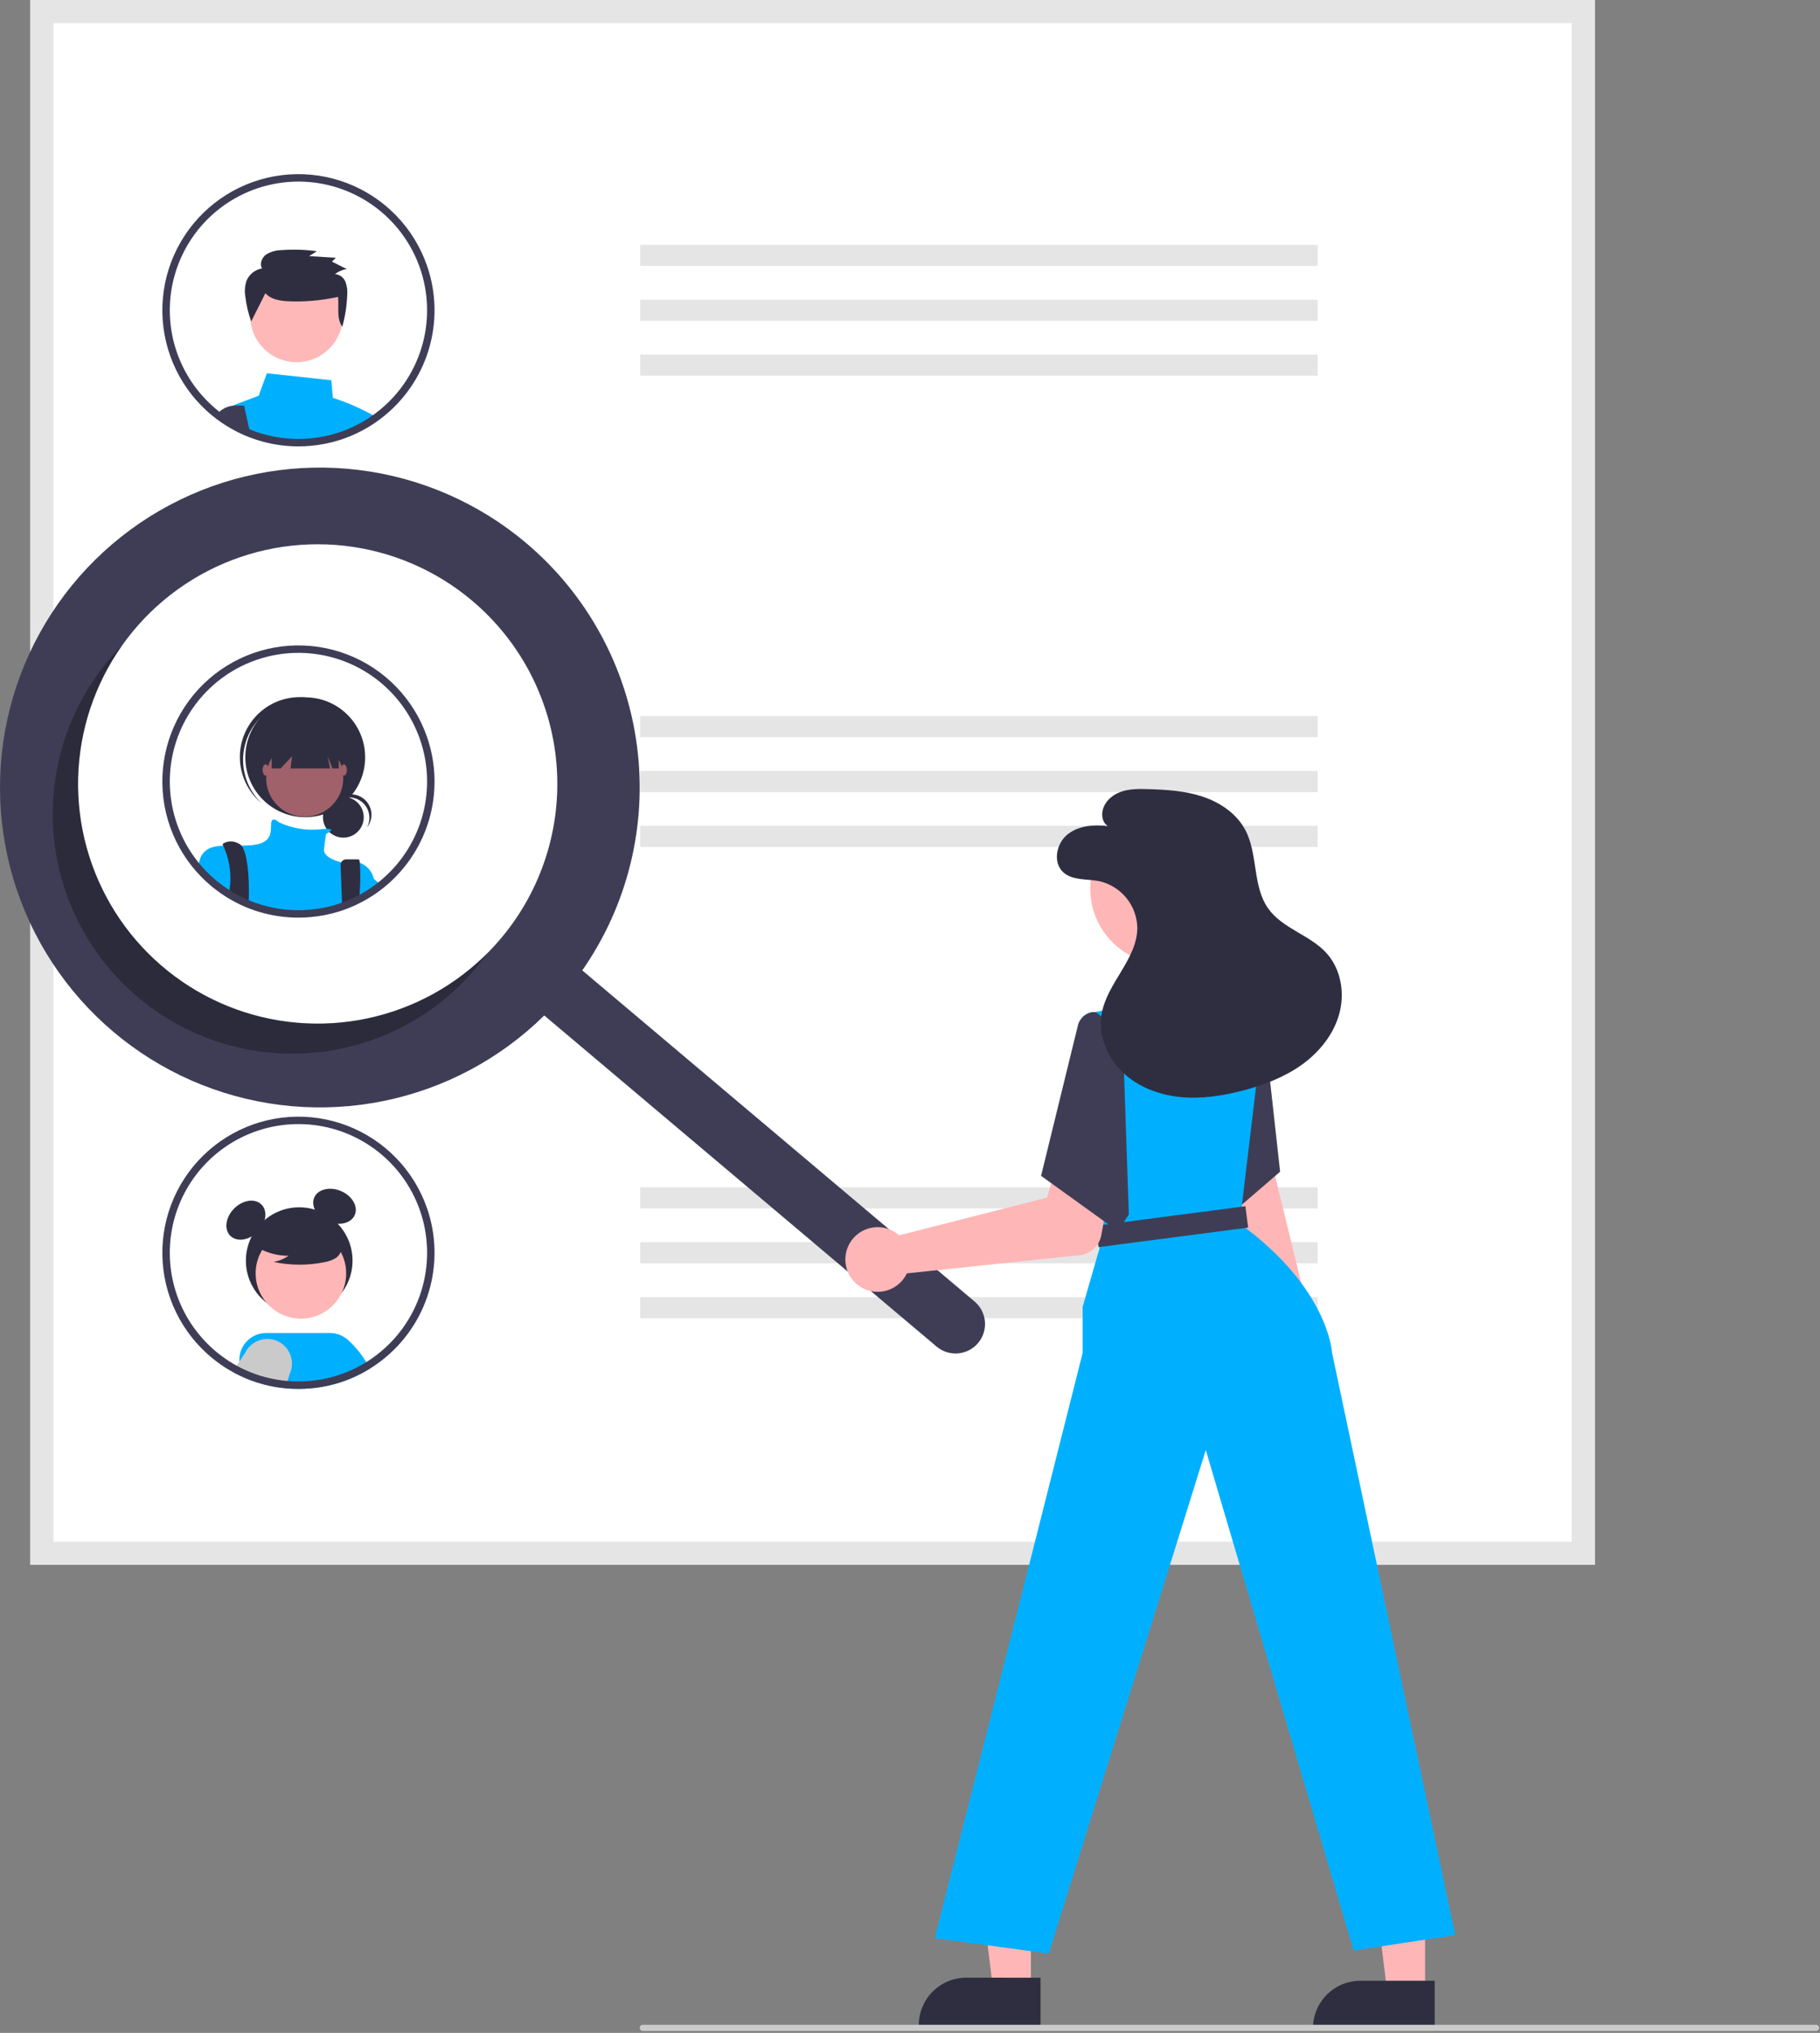 <svg width="591" height="660" viewBox="0 0 591 660" fill="none" xmlns="http://www.w3.org/2000/svg">
<rect x="0" y="0" width="591" height="660" fill="#808080" stroke="none"/>
<g id="search 1" clip-path="url(#clip0)">
<g id="other">
<path id="Vector" d="M517.885 508.034H9.851V0H517.885V508.034Z" fill="white"/>
<path id="Vector_2" d="M517.885 508.034H9.851V0H517.885V508.034ZM17.357 500.528H510.379V7.506H17.357V500.528Z" fill="#E5E5E5"/>
<g id="TextLines">
<path id="Vector_3" d="M427.885 79.482H207.885V86.335H427.885V79.482Z" fill="#E5E5E5"/>
<path id="Vector_4" d="M427.885 97.3H207.885V104.153H427.885V97.3Z" fill="#E5E5E5"/>
<path id="Vector_5" d="M427.885 115.118H207.885V121.972H427.885V115.118Z" fill="#E5E5E5"/>
<path id="Vector_6" d="M427.885 232.483H207.885V239.336H427.885V232.483Z" fill="#E5E5E5"/>
<path id="Vector_7" d="M427.885 250.301H207.885V257.154H427.885V250.301Z" fill="#E5E5E5"/>
<path id="Vector_8" d="M427.885 268.119H207.885V274.972H427.885V268.119Z" fill="#E5E5E5"/>
<path id="Vector_9" d="M427.885 385.483H207.885V392.336H427.885V385.483Z" fill="#E5E5E5"/>
<path id="Vector_10" d="M427.885 403.301H207.885V410.154H427.885V403.301Z" fill="#E5E5E5"/>
<path id="Vector_11" d="M427.885 421.119H207.885V427.972H427.885V421.119Z" fill="#E5E5E5"/>
</g>
<path id="Vector_12" d="M119.814 134.084C116.056 132.104 112.133 130.453 108.089 129.15L107.574 123.446L86.663 121.193L84.005 128.484L76.501 131.3C76.232 131.402 75.977 131.535 75.739 131.696H75.731C75.312 131.979 74.956 132.345 74.683 132.77C74.41 133.196 74.227 133.673 74.144 134.171C74.064 134.667 74.083 135.174 74.2 135.663L74.597 137.289C75.168 137.63 75.755 137.955 76.342 138.265L76.715 138.455C77.572 138.899 78.444 139.32 79.341 139.708C79.523 139.788 79.722 139.867 79.904 139.946C79.92 139.954 79.928 139.954 79.944 139.962C80.364 140.137 80.784 140.303 81.213 140.462C82.62 141 84.055 141.46 85.512 141.842C89.231 142.834 93.063 143.335 96.912 143.334C98.316 143.334 99.704 143.27 101.077 143.135C104.212 142.846 107.308 142.221 110.31 141.271C110.318 141.271 110.326 141.263 110.334 141.263C112.231 140.659 114.084 139.925 115.879 139.066C115.887 139.058 115.903 139.058 115.911 139.05C116.315 138.86 116.704 138.653 117.101 138.455L117.291 138.36C117.608 138.193 117.926 138.027 118.243 137.852C119.037 137.416 119.814 136.956 120.583 136.464C120.797 136.337 121.004 136.202 121.218 136.059C121.519 135.861 121.821 135.655 122.114 135.441C121.377 134.965 120.607 134.512 119.814 134.084Z" fill="#00B0FF"/>
<path id="Vector_13" d="M80.57 137.598L79.261 131.688H75.842C75.808 131.689 75.773 131.692 75.739 131.696H75.731C74.502 131.8 73.319 132.209 72.288 132.886C71.589 133.333 70.968 133.89 70.448 134.536C71.463 135.306 72.519 136.02 73.605 136.702L73.653 136.726C73.962 136.916 74.28 137.106 74.597 137.289C75.168 137.63 75.755 137.955 76.342 138.265L76.715 138.455C77.572 138.899 78.445 139.32 79.341 139.708C79.523 139.788 79.722 139.867 79.904 139.946C79.92 139.954 79.928 139.954 79.944 139.962C80.364 140.137 80.784 140.303 81.213 140.462L80.57 137.598Z" fill="#3F3D56"/>
<path id="Vector_14" d="M96.297 117.587C104.615 117.587 111.358 110.845 111.358 102.527C111.358 94.21 104.615 87.467 96.297 87.467C87.98 87.467 81.237 94.21 81.237 102.527C81.237 110.845 87.98 117.587 96.297 117.587Z" fill="#FFB8B8"/>
<path id="Vector_15" d="M86.186 95.192C87.745 97.037 90.384 97.557 92.817 97.771C98.507 98.085 104.214 97.619 109.778 96.386C110.122 99.727 109.182 103.33 111.15 106.079C112.073 102.751 112.61 99.328 112.749 95.878C112.896 94.398 112.703 92.903 112.184 91.509C111.907 90.81 111.439 90.203 110.834 89.757C110.229 89.311 109.511 89.044 108.761 88.985C109.883 88.134 111.197 87.572 112.588 87.349L107.806 84.946L109.034 83.686L100.377 83.156L102.884 81.563C99.11 81.044 95.292 80.924 91.493 81.203C89.718 81.204 87.976 81.688 86.455 82.604C85.025 83.626 84.199 85.657 85.087 87.158C83.976 87.341 82.93 87.804 82.048 88.503C81.166 89.203 80.477 90.117 80.047 91.157C79.503 92.811 79.372 94.572 79.665 96.288C79.991 99.042 80.63 101.749 81.572 104.357L86.186 95.192Z" fill="#2F2E41"/>
<path id="Vector_16" d="M138.646 86.202C136.533 80.131 133.121 74.595 128.649 69.979C124.176 65.362 118.751 61.777 112.75 59.474C106.75 57.169 100.319 56.202 93.906 56.639C87.494 57.076 81.254 58.906 75.621 62.002C69.988 65.099 65.099 69.386 61.294 74.567C57.488 79.747 54.859 85.694 53.588 91.995C52.318 98.296 52.437 104.798 53.938 111.048C55.438 117.298 58.284 123.145 62.277 128.182C62.674 128.682 63.086 129.182 63.507 129.666C63.539 129.697 63.562 129.729 63.594 129.761C64.628 130.952 65.727 132.086 66.886 133.156C67.188 133.434 67.505 133.719 67.822 133.989C68.425 134.528 69.044 135.044 69.687 135.536C69.94 135.734 70.186 135.932 70.448 136.123C71.463 136.892 72.518 137.606 73.605 138.289L73.653 138.312C73.962 138.503 74.28 138.693 74.597 138.876C75.168 139.217 75.755 139.542 76.342 139.851L76.715 140.042C77.572 140.486 78.445 140.906 79.341 141.295C79.523 141.374 79.722 141.454 79.904 141.533C79.92 141.541 79.928 141.541 79.944 141.549C80.364 141.723 80.784 141.89 81.213 142.049C82.62 142.586 84.055 143.047 85.512 143.429C89.231 144.42 93.063 144.922 96.912 144.92C98.316 144.92 99.704 144.857 101.077 144.722C104.212 144.433 107.308 143.808 110.31 142.858C110.318 142.858 110.326 142.85 110.334 142.85C112.231 142.246 114.084 141.511 115.879 140.653C115.887 140.645 115.903 140.645 115.911 140.637C116.315 140.446 116.704 140.24 117.101 140.042L117.291 139.946C117.608 139.78 117.926 139.613 118.243 139.439C119.037 139.002 119.814 138.542 120.583 138.051C120.797 137.924 121.004 137.789 121.218 137.646C121.519 137.448 121.821 137.241 122.114 137.027C122.503 136.757 122.892 136.48 123.273 136.194C123.391 136.107 123.519 136.02 123.637 135.925C131.069 130.283 136.525 122.434 139.221 113.502C141.917 104.569 141.716 95.013 138.646 86.202V86.202ZM122.178 133.997C121.916 134.203 121.647 134.401 121.377 134.584C121.115 134.782 120.853 134.973 120.583 135.147C120.353 135.314 120.123 135.472 119.885 135.623L119.814 135.671C119.639 135.79 119.465 135.901 119.29 136.012C118.632 136.424 117.965 136.821 117.291 137.202L117.077 137.321C116.776 137.487 116.474 137.646 116.173 137.805C116.133 137.828 116.085 137.844 116.046 137.868L115.998 137.892C115.618 138.09 115.229 138.281 114.84 138.463C113.34 139.185 111.795 139.811 110.215 140.335C110.009 140.407 109.803 140.478 109.597 140.541C106.755 141.445 103.824 142.041 100.855 142.318C99.554 142.437 98.237 142.501 96.912 142.501C93.272 142.508 89.647 142.034 86.131 141.089C84.327 140.618 82.559 140.019 80.84 139.296C80.753 139.256 80.657 139.225 80.57 139.185C80.475 139.145 80.388 139.114 80.301 139.074C80.205 139.034 80.118 138.995 80.023 138.947C79.277 138.622 78.539 138.265 77.818 137.892L77.469 137.709C76.588 137.249 75.723 136.758 74.882 136.234C74.636 136.083 74.383 135.925 74.144 135.758C74.081 135.718 74.026 135.679 73.962 135.639C73.399 135.266 72.836 134.877 72.288 134.473C71.916 134.195 71.543 133.918 71.178 133.632C70.567 133.172 69.98 132.68 69.409 132.172C69.108 131.918 68.814 131.641 68.528 131.379C67.404 130.34 66.339 129.239 65.339 128.079C65.006 127.698 64.681 127.317 64.371 126.921C64.301 126.842 64.235 126.76 64.173 126.675C59.019 120.171 55.919 112.279 55.268 104.006C54.617 95.733 56.445 87.454 60.519 80.224C64.593 72.994 70.728 67.141 78.141 63.412C85.555 59.683 93.911 58.246 102.144 59.285C110.378 60.325 118.115 63.793 124.369 69.247C130.623 74.702 135.111 81.895 137.261 89.911C139.41 97.926 139.123 106.4 136.437 114.252C133.751 122.104 128.787 128.978 122.178 133.997L122.178 133.997Z" fill="#3F3D56"/>
<path id="Vector_17" d="M138.647 239.202C136.534 233.132 133.122 227.595 128.649 222.979C124.177 218.363 118.751 214.778 112.751 212.474C106.75 210.17 100.319 209.203 93.907 209.639C87.494 210.076 81.254 211.907 75.621 215.003C69.989 218.099 65.099 222.387 61.294 227.567C57.489 232.747 54.859 238.695 53.589 244.995C52.318 251.296 52.438 257.798 53.938 264.048C55.439 270.298 58.285 276.145 62.277 281.182C62.674 281.682 63.087 282.182 63.507 282.666C63.539 282.698 63.562 282.729 63.594 282.761C64.628 283.952 65.727 285.086 66.886 286.156C67.188 286.434 67.505 286.72 67.822 286.989C68.425 287.529 69.044 288.044 69.686 288.536C70.941 289.525 72.249 290.444 73.605 291.289L73.653 291.313C74.533 291.86 75.43 292.368 76.342 292.852L76.715 293.042C77.572 293.486 78.444 293.907 79.341 294.295C79.523 294.375 79.722 294.454 79.904 294.533C79.92 294.541 79.928 294.541 79.944 294.549C81.755 295.302 83.616 295.931 85.513 296.429C89.231 297.42 93.063 297.922 96.912 297.921C98.316 297.921 99.704 297.857 101.077 297.722C104.212 297.433 107.308 296.808 110.31 295.858C110.319 295.858 110.326 295.85 110.334 295.85C112.231 295.246 114.084 294.512 115.879 293.653C115.887 293.645 115.903 293.645 115.911 293.637C116.315 293.447 116.704 293.24 117.101 293.042L117.292 292.947C117.609 292.78 117.926 292.614 118.243 292.439C119.037 292.003 119.814 291.543 120.584 291.051C120.798 290.924 121.004 290.789 121.218 290.646C121.916 290.186 122.606 289.694 123.273 289.195C123.392 289.107 123.519 289.02 123.638 288.925C131.07 283.284 136.524 275.434 139.221 266.502C141.917 257.57 141.716 248.013 138.647 239.202V239.202Z" fill="white"/>
<path id="Ellipse 188" d="M111.495 271.944C115.153 271.944 118.119 268.979 118.119 265.321C118.119 261.663 115.153 258.698 111.495 258.698C107.838 258.698 104.872 261.663 104.872 265.321C104.872 268.979 107.838 271.944 111.495 271.944Z" fill="#2F2E41"/>
<path id="Path 969" d="M113.341 258.88C114.487 258.881 115.614 259.178 116.611 259.744C117.607 260.31 118.44 261.125 119.028 262.109C119.616 263.093 119.938 264.213 119.963 265.359C119.988 266.505 119.715 267.638 119.171 268.647C119.745 267.929 120.163 267.099 120.399 266.21C120.634 265.321 120.682 264.393 120.539 263.484C120.396 262.576 120.065 261.707 119.568 260.934C119.071 260.16 118.418 259.499 117.651 258.991C116.884 258.484 116.02 258.142 115.113 257.987C114.207 257.832 113.278 257.868 112.386 258.092C111.494 258.316 110.658 258.723 109.933 259.288C109.207 259.852 108.607 260.562 108.17 261.371C108.789 260.594 109.576 259.966 110.471 259.535C111.366 259.104 112.348 258.88 113.341 258.88L113.341 258.88Z" fill="#2F2E41"/>
<path id="Ellipse 189" d="M99.119 265.307C109.864 265.307 118.575 256.596 118.575 245.851C118.575 235.106 109.864 226.395 99.119 226.395C88.373 226.395 79.663 235.106 79.663 245.851C79.663 256.596 88.373 265.307 99.119 265.307Z" fill="#2F2E41"/>
<path id="Path 970" d="M83.849 233.779C87.201 230.009 91.887 227.689 96.918 227.308C101.949 226.928 106.931 228.516 110.812 231.739C110.654 231.588 110.495 231.435 110.331 231.289C106.488 227.846 101.434 226.07 96.281 226.353C91.129 226.636 86.3 228.955 82.857 232.798C79.414 236.641 77.639 241.695 77.922 246.847C78.205 252 80.523 256.828 84.367 260.271C84.404 260.304 84.441 260.337 84.478 260.37C84.643 260.517 84.813 260.656 84.982 260.796C81.326 257.319 79.165 252.557 78.954 247.517C78.743 242.476 80.498 237.55 83.85 233.779L83.849 233.779Z" fill="#2F2E41"/>
<path id="Ellipse 190" d="M98.954 265.142C105.874 265.142 111.484 259.532 111.484 252.611C111.484 245.691 105.874 240.081 98.954 240.081C92.033 240.081 86.423 245.691 86.423 252.611C86.423 259.532 92.033 265.142 98.954 265.142Z" fill="#A0616A"/>
<path id="Vector_18" d="M121.377 285.26V289.464C120.607 289.956 119.83 290.416 119.037 290.853C118.719 291.027 118.402 291.194 118.085 291.36L117.894 291.455C117.498 291.654 117.109 291.86 116.704 292.05C116.697 292.058 116.68 292.058 116.673 292.066C114.877 292.925 113.024 293.66 111.127 294.264C111.12 294.264 111.112 294.272 111.104 294.272C108.101 295.221 105.006 295.846 101.87 296.136C100.497 296.271 99.109 296.334 97.705 296.334C93.857 296.335 90.025 295.834 86.306 294.843C84.409 294.344 82.548 293.716 80.737 292.963C80.721 292.955 80.713 292.955 80.697 292.947C80.515 292.867 80.316 292.788 80.134 292.709C79.238 292.32 78.365 291.9 77.508 291.455L77.136 291.265C76.223 290.781 75.327 290.274 74.446 289.726L74.399 289.702C73.043 288.858 71.734 287.939 70.48 286.95C69.837 286.458 69.219 285.942 68.616 285.403C68.298 285.133 67.981 284.847 67.68 284.57C66.521 283.499 65.422 282.366 64.387 281.175C64.525 280.348 64.726 279.534 64.99 278.739L64.998 278.731C65.046 278.596 65.101 278.463 65.165 278.335C65.209 278.221 65.259 278.109 65.315 278.001C66.735 275.344 69.306 274.685 72.495 274.543C74.296 274.463 76.287 274.551 78.389 274.527C79.499 274.519 80.65 274.479 81.8 274.376C89.058 273.718 87.742 269.434 88.067 267.126C88.392 264.889 90.407 266.824 90.542 266.951L90.55 266.959C94.657 268.881 99.202 269.678 103.718 269.267C104.496 269.172 105.273 269.117 106.05 269.093C108.097 269.069 107.653 269.656 106.947 270.14C106.605 270.366 106.247 270.567 105.876 270.743C105.876 270.743 105.551 272.726 105.218 275.693C104.9 278.533 110.342 279.866 110.794 279.969C110.804 279.975 110.815 279.978 110.826 279.977C112.813 279.461 114.906 279.516 116.863 280.135H116.871C117.989 280.547 118.987 281.231 119.774 282.126C120.561 283.021 121.112 284.098 121.377 285.26V285.26Z" fill="#00B0FF"/>
<path id="Vector_19" d="M80.816 290.361C80.816 290.948 80.801 291.511 80.777 292.042C80.769 292.36 80.753 292.669 80.737 292.963C80.721 292.955 80.713 292.955 80.697 292.947C80.515 292.867 80.316 292.788 80.134 292.709C79.238 292.32 78.365 291.9 77.508 291.455L77.136 291.265C76.223 290.781 75.327 290.273 74.446 289.726C74.47 289.448 74.51 289.171 74.549 288.893C74.636 288.282 74.708 287.664 74.756 287.053C75.068 282.761 74.29 278.461 72.495 274.551V274.543C72.336 274.225 72.241 274.051 72.241 274.051C72.241 274.051 74.549 272.068 77.841 274.051C78.052 274.174 78.237 274.336 78.389 274.527C80.372 276.867 80.911 284.736 80.816 290.361Z" fill="#2F2E41"/>
<path id="Vector_20" d="M116.839 289.282C116.807 290.17 116.76 291.098 116.704 292.042V292.05C116.697 292.058 116.68 292.058 116.673 292.066C114.877 292.925 113.024 293.659 111.127 294.264C111.12 294.264 111.112 294.272 111.104 294.272L111.017 292.042L111.008 291.749L110.588 280.897C110.577 280.651 110.616 280.406 110.702 280.176C110.788 279.945 110.92 279.735 111.09 279.557C111.259 279.379 111.464 279.237 111.69 279.14C111.916 279.043 112.159 278.993 112.405 278.993H116.427C116.625 278.993 116.768 279.398 116.863 280.127V280.135C117.058 283.181 117.05 286.237 116.839 289.282V289.282Z" fill="#2F2E41"/>
<path id="Path 975" d="M88.236 236.948V249.482H91.138L94.831 245.525L94.337 249.482H107.164L106.371 245.525L107.957 249.482H110.003V236.948H88.236Z" fill="#2F2E41"/>
<path id="Ellipse 191" d="M86.258 251.787C86.804 251.787 87.247 250.975 87.247 249.974C87.247 248.972 86.804 248.16 86.258 248.16C85.712 248.16 85.269 248.972 85.269 249.974C85.269 250.975 85.712 251.787 86.258 251.787Z" fill="#A0616A"/>
<path id="Ellipse 192" d="M111.65 251.787C112.196 251.787 112.639 250.975 112.639 249.974C112.639 248.972 112.196 248.16 111.65 248.16C111.104 248.16 110.661 248.972 110.661 249.974C110.661 250.975 111.104 251.787 111.65 251.787Z" fill="#A0616A"/>
<path id="Vector_21" d="M124.066 287.608C123.4 288.108 122.709 288.6 122.011 289.06C121.797 289.203 121.591 289.337 121.377 289.464C120.607 289.956 119.83 290.416 119.037 290.853C118.719 291.027 118.402 291.194 118.085 291.36V282.618C118.085 282.618 119.354 283.634 121.377 285.323C121.631 285.538 121.892 285.76 122.17 285.998C122.757 286.489 123.392 287.029 124.066 287.608Z" fill="#00B0FF"/>
<path id="Vector_22" d="M138.647 239.202C136.534 233.132 133.122 227.595 128.649 222.979C124.177 218.363 118.751 214.778 112.751 212.474C106.75 210.17 100.319 209.203 93.907 209.639C87.494 210.076 81.254 211.907 75.621 215.003C69.989 218.099 65.099 222.387 61.294 227.567C57.489 232.747 54.859 238.695 53.589 244.995C52.318 251.296 52.438 257.798 53.938 264.048C55.439 270.298 58.285 276.145 62.277 281.182C62.674 281.682 63.087 282.182 63.507 282.666C63.539 282.698 63.562 282.729 63.594 282.761C64.628 283.952 65.727 285.086 66.886 286.156C67.188 286.434 67.505 286.72 67.822 286.989C68.425 287.529 69.044 288.044 69.686 288.536C70.941 289.525 72.249 290.444 73.605 291.289L73.653 291.313C74.533 291.86 75.43 292.368 76.342 292.852L76.715 293.042C77.572 293.486 78.444 293.907 79.341 294.295C79.523 294.375 79.722 294.454 79.904 294.533C79.92 294.541 79.928 294.541 79.944 294.549C81.755 295.302 83.616 295.931 85.513 296.429C89.231 297.42 93.063 297.922 96.912 297.921C98.316 297.921 99.704 297.857 101.077 297.722C104.212 297.433 107.308 296.808 110.31 295.858C110.319 295.858 110.326 295.85 110.334 295.85C112.231 295.246 114.084 294.512 115.879 293.653C115.887 293.645 115.903 293.645 115.911 293.637C116.315 293.447 116.704 293.24 117.101 293.042L117.292 292.947C117.609 292.78 117.926 292.614 118.243 292.439C119.037 292.003 119.814 291.543 120.584 291.051C120.798 290.924 121.004 290.789 121.218 290.646C121.916 290.186 122.606 289.694 123.273 289.195C123.392 289.107 123.519 289.02 123.638 288.925C131.07 283.284 136.524 275.434 139.221 266.502C141.917 257.57 141.716 248.013 138.647 239.202V239.202ZM122.178 286.997C121.916 287.203 121.646 287.402 121.377 287.584C121.115 287.783 120.853 287.973 120.584 288.147C120.354 288.314 120.123 288.473 119.885 288.623C119.687 288.758 119.489 288.885 119.29 289.012C118.632 289.425 117.966 289.821 117.292 290.202L117.077 290.321C116.776 290.488 116.474 290.646 116.173 290.805C116.133 290.829 116.085 290.845 116.046 290.868L115.998 290.892C115.617 291.09 115.229 291.281 114.84 291.463C113.34 292.186 111.795 292.811 110.215 293.335C110.009 293.407 109.803 293.478 109.597 293.542C106.755 294.446 103.824 295.041 100.855 295.319C99.553 295.438 98.237 295.501 96.912 295.501C93.272 295.509 89.647 295.034 86.131 294.089C84.327 293.618 82.559 293.019 80.84 292.296C80.658 292.225 80.475 292.146 80.301 292.074C80.206 292.034 80.118 291.995 80.023 291.947C79.277 291.622 78.54 291.265 77.818 290.892L77.469 290.71C76.588 290.25 75.723 289.758 74.882 289.234C74.573 289.044 74.264 288.845 73.963 288.639C73.01 288.013 72.082 287.338 71.178 286.632C70.567 286.172 69.98 285.68 69.409 285.173C69.108 284.919 68.814 284.641 68.528 284.379C67.404 283.341 66.339 282.239 65.339 281.079C65.006 280.699 64.681 280.318 64.371 279.921C64.301 279.843 64.235 279.761 64.173 279.675C59.019 273.171 55.919 265.279 55.268 257.006C54.617 248.733 56.445 240.454 60.519 233.224C64.593 225.994 70.728 220.141 78.141 216.412C85.555 212.683 93.911 211.246 102.144 212.286C110.378 213.325 118.115 216.793 124.369 222.247C130.623 227.702 135.111 234.896 137.261 242.911C139.41 250.927 139.123 259.401 136.437 267.252C133.751 275.104 128.787 281.978 122.178 286.997V286.997Z" fill="#3F3D56"/>
<path id="Vector_23" d="M97.162 426.591C106.724 426.591 114.476 418.839 114.476 409.276C114.476 399.714 106.724 391.962 97.162 391.962C87.599 391.962 79.847 399.714 79.847 409.276C79.847 418.839 87.599 426.591 97.162 426.591Z" fill="#2F2E41"/>
<path id="Vector_24" d="M83.647 399.941C86.445 397.143 87.012 393.173 84.913 391.075C82.815 388.976 78.845 389.544 76.047 392.342C73.249 395.139 72.682 399.109 74.781 401.207C76.879 403.306 80.849 402.739 83.647 399.941Z" fill="#2F2E41"/>
<path id="Vector_25" d="M115.208 394.442C116.374 391.713 114.369 388.241 110.73 386.686C107.091 385.132 103.196 386.084 102.03 388.813C100.865 391.542 102.869 395.015 106.508 396.569C110.147 398.124 114.042 397.171 115.208 394.442Z" fill="#2F2E41"/>
<path id="Vector_26" d="M117.872 442.862L115.832 439.652C114.967 437.718 113.37 436.206 111.392 435.448C109.414 434.689 107.216 434.745 105.279 435.603C103.342 436.462 101.825 438.053 101.059 440.028C100.293 442.004 100.341 444.202 101.192 446.142L101.772 448.222L102.432 450.582C105.105 450.245 107.742 449.669 110.312 448.862C110.32 448.861 110.327 448.857 110.332 448.852C112.232 448.251 114.087 447.516 115.883 446.652C115.892 446.642 115.902 446.642 115.912 446.632C116.312 446.442 116.702 446.242 117.102 446.042C117.168 446.013 117.231 445.979 117.292 445.942C117.612 445.782 117.932 445.612 118.242 445.442C118.562 445.272 118.872 445.092 119.172 444.902L117.872 442.862Z" fill="#CACACA"/>
<path id="Vector_27" d="M97.711 428.104C105.826 428.104 112.405 421.525 112.405 413.41C112.405 405.294 105.826 398.715 97.711 398.715C89.595 398.715 83.016 405.294 83.016 413.41C83.016 421.525 89.595 428.104 97.711 428.104Z" fill="#FFB6B6"/>
<path id="Vector_28" d="M118.932 442.232C117.311 439.537 115.299 437.097 112.962 434.992C111.361 433.561 109.289 432.771 107.142 432.772H86.442C85.249 432.772 84.069 433.016 82.974 433.489C81.88 433.963 80.894 434.656 80.077 435.526C79.261 436.395 78.632 437.423 78.228 438.546C77.825 439.668 77.656 440.862 77.732 442.052C77.777 442.723 77.898 443.388 78.092 444.032C78.24 444.499 78.424 444.954 78.642 445.392L79.662 447.432C79.742 447.462 79.822 447.502 79.902 447.532C79.922 447.542 79.932 447.542 79.942 447.552C80.362 447.722 80.782 447.892 81.212 448.052C82.619 448.59 84.055 449.051 85.512 449.432C87.858 450.062 90.253 450.493 92.672 450.722C94.082 450.852 95.492 450.922 96.912 450.922C98.322 450.922 99.702 450.852 101.082 450.722C101.532 450.682 101.982 450.632 102.432 450.582C105.105 450.245 107.742 449.669 110.312 448.862C110.32 448.861 110.327 448.858 110.332 448.852C112.232 448.251 114.087 447.516 115.882 446.652C115.892 446.642 115.902 446.642 115.912 446.632C116.312 446.442 116.702 446.242 117.102 446.042C117.167 446.013 117.231 445.979 117.292 445.942C117.612 445.782 117.932 445.612 118.242 445.442C118.562 445.272 118.872 445.092 119.172 444.902C119.492 444.732 119.792 444.542 120.102 444.352C119.722 443.602 119.332 442.902 118.932 442.232Z" fill="#00B0FF"/>
<path id="Vector_29" d="M90.192 435.452C88.276 434.556 86.084 434.455 84.094 435.171C82.104 435.886 80.478 437.361 79.572 439.272L77.732 442.052L76.852 443.382L75.512 445.402C75.792 445.552 76.062 445.702 76.343 445.852L76.712 446.042C77.572 446.482 78.442 446.902 79.343 447.292C79.442 447.342 79.552 447.382 79.662 447.432C79.742 447.462 79.822 447.502 79.902 447.532C79.922 447.542 79.932 447.542 79.942 447.552C80.362 447.722 80.782 447.892 81.212 448.052C82.619 448.59 84.055 449.051 85.512 449.432C87.859 450.062 90.254 450.493 92.672 450.722L93.372 448.352L94.052 446.092C94.949 444.169 95.046 441.968 94.322 439.974C93.599 437.979 92.113 436.353 90.192 435.452V435.452Z" fill="#CACACA"/>
<path id="Vector_30" d="M82.27 404.167C85.628 406.481 89.614 407.713 93.692 407.697C92.237 408.705 90.581 409.387 88.838 409.694C94.26 410.857 99.864 410.888 105.299 409.786C106.507 409.593 107.673 409.192 108.745 408.603C109.279 408.304 109.745 407.897 110.111 407.407C110.478 406.917 110.737 406.355 110.872 405.758C111.233 403.695 109.625 401.82 107.955 400.557C105.397 398.652 102.447 397.34 99.32 396.715C96.192 396.09 92.965 396.168 89.871 396.943C87.81 397.358 85.935 398.418 84.516 399.97C83.829 400.76 83.415 401.749 83.334 402.792C83.253 403.836 83.509 404.877 84.065 405.764L82.27 404.167Z" fill="#2F2E41"/>
<path id="Vector_31" d="M138.652 392.202C136.539 386.131 133.128 380.594 128.655 375.977C124.183 371.36 118.757 367.774 112.756 365.47C106.756 363.166 100.324 362.198 93.911 362.635C87.498 363.071 81.257 364.902 75.624 367.998C69.991 371.094 65.102 375.382 61.296 380.563C57.49 385.744 54.861 391.692 53.591 397.993C52.321 404.294 52.44 410.797 53.941 417.047C55.442 423.297 58.289 429.145 62.282 434.182C62.672 434.682 63.093 435.182 63.512 435.662C63.536 435.697 63.563 435.731 63.593 435.762C64.628 436.953 65.73 438.085 66.892 439.152C67.192 439.432 67.502 439.722 67.823 439.992C68.422 440.532 69.042 441.042 69.692 441.532C69.942 441.732 70.192 441.932 70.452 442.122C71.462 442.892 72.522 443.602 73.602 444.292C73.621 444.292 73.638 444.299 73.652 444.312C73.962 444.502 74.282 444.692 74.602 444.872C74.902 445.052 75.212 445.232 75.512 445.402C75.792 445.552 76.062 445.702 76.343 445.852L76.712 446.042C77.573 446.482 78.442 446.902 79.343 447.292C79.442 447.342 79.552 447.382 79.662 447.432C79.742 447.462 79.823 447.502 79.902 447.532C79.922 447.542 79.932 447.542 79.942 447.552C80.362 447.722 80.782 447.892 81.212 448.052C82.619 448.59 84.055 449.051 85.512 449.432C87.859 450.062 90.254 450.493 92.672 450.722C94.082 450.852 95.492 450.922 96.912 450.922C98.322 450.922 99.702 450.852 101.082 450.722C101.532 450.682 101.982 450.632 102.432 450.582C105.105 450.245 107.742 449.669 110.312 448.862C110.32 448.861 110.327 448.857 110.332 448.852C112.232 448.251 114.087 447.516 115.882 446.652C115.892 446.642 115.902 446.642 115.912 446.632C116.312 446.442 116.702 446.242 117.102 446.042C117.167 446.013 117.231 445.979 117.292 445.942C117.612 445.782 117.932 445.612 118.242 445.442C118.562 445.272 118.872 445.092 119.172 444.902C119.492 444.732 119.792 444.542 120.102 444.352C120.262 444.252 120.422 444.152 120.582 444.052C120.802 443.922 121.002 443.792 121.222 443.642C121.522 443.452 121.822 443.242 122.112 443.032C122.502 442.762 122.892 442.482 123.272 442.192C123.4 442.108 123.524 442.018 123.642 441.922C131.068 436.277 136.519 428.428 139.215 419.498C141.911 410.567 141.714 401.013 138.652 392.202L138.652 392.202ZM122.182 439.992C121.922 440.202 121.652 440.402 121.382 440.582C121.112 440.782 120.852 440.972 120.582 441.152C120.352 441.312 120.122 441.472 119.882 441.622C119.861 441.641 119.837 441.658 119.812 441.672C119.642 441.792 119.462 441.902 119.292 442.012C119.172 442.082 119.052 442.162 118.932 442.232C118.582 442.452 118.232 442.662 117.872 442.862C117.682 442.982 117.482 443.092 117.292 443.202C117.222 443.242 117.152 443.282 117.082 443.322C116.772 443.492 116.472 443.642 116.172 443.802C116.132 443.832 116.082 443.842 116.052 443.872C116.034 443.872 116.016 443.88 116.002 443.892C115.622 444.092 115.232 444.282 114.842 444.462C113.341 445.185 111.794 445.809 110.212 446.332C110.012 446.402 109.802 446.482 109.602 446.542C107.052 447.351 104.43 447.914 101.772 448.222C101.472 448.262 101.162 448.292 100.852 448.322C99.552 448.442 98.242 448.502 96.912 448.502C95.732 448.502 94.542 448.452 93.372 448.352C90.926 448.148 88.504 447.727 86.132 447.092C84.328 446.622 82.56 446.02 80.843 445.292C80.752 445.252 80.662 445.222 80.573 445.182C80.472 445.142 80.392 445.112 80.302 445.072C80.202 445.032 80.122 444.992 80.022 444.942C79.372 444.662 78.722 444.352 78.093 444.032C78.002 443.982 77.912 443.942 77.823 443.892L77.472 443.712C77.263 443.602 77.052 443.492 76.852 443.382C76.182 443.022 75.522 442.632 74.883 442.232C74.642 442.082 74.383 441.922 74.142 441.762L73.962 441.642C73.402 441.262 72.843 440.882 72.292 440.472C71.922 440.192 71.542 439.922 71.182 439.632C70.573 439.172 69.982 438.682 69.412 438.172C69.112 437.922 68.812 437.642 68.532 437.382C67.406 436.344 66.341 435.243 65.343 434.082C65.013 433.702 64.682 433.322 64.372 432.922C64.303 432.842 64.243 432.762 64.172 432.672C59.017 426.168 55.916 418.275 55.264 410.001C54.613 401.727 56.44 393.446 60.514 386.215C64.588 378.984 70.724 373.13 78.138 369.4C85.552 365.67 93.91 364.233 102.144 365.272C110.378 366.311 118.117 369.779 124.372 375.234C130.628 380.689 135.116 387.883 137.266 395.9C139.416 403.916 139.13 412.391 136.443 420.244C133.757 428.097 128.792 434.972 122.182 439.992H122.182Z" fill="#3F3D56"/>
</g>
<g id="MagGlass">
<path id="Vector_32" d="M170.846 176.289C155.458 163.305 136.628 155.073 116.647 152.595C96.666 150.117 76.395 153.5 58.302 162.333C40.208 171.166 25.072 185.067 14.735 202.345C4.398 219.623 -0.694 239.533 0.079 259.652C0.851 279.772 7.455 299.233 19.086 315.668C30.717 332.102 46.874 344.802 65.591 352.222C84.309 359.641 104.779 361.46 124.511 357.458C144.244 353.456 162.388 343.804 176.735 329.678L304.135 437.178C306.074 438.808 308.581 439.603 311.106 439.388C313.63 439.173 315.966 437.965 317.602 436.03C319.238 434.096 320.04 431.591 319.832 429.066C319.624 426.541 318.424 424.201 316.493 422.56L316.479 422.548L189.079 315.048C203.879 293.807 210.213 267.805 206.84 242.137C203.468 216.469 190.631 192.986 170.846 176.289V176.289ZM162.633 304.697C152.708 316.459 139.518 325.014 124.731 329.28C109.943 333.546 94.223 333.332 79.558 328.663C64.893 323.995 51.941 315.083 42.341 303.054C32.741 291.025 26.924 276.419 25.624 261.084C24.325 245.748 27.603 230.372 35.042 216.9C42.482 203.427 53.749 192.463 67.42 185.394C81.091 178.325 96.551 175.469 111.845 177.186C127.139 178.904 141.581 185.118 153.343 195.043V195.043C169.116 208.352 178.956 227.382 180.698 247.946C182.44 268.51 175.942 288.924 162.633 304.697V304.697Z" fill="#3F3D56"/>
</g>
<g id="Person">
<path id="Vector_33" opacity="0.3" d="M52.979 313.987C38.051 301.389 28.407 283.639 25.961 264.26C23.514 244.881 28.445 225.29 39.775 209.378C38.287 210.877 36.849 212.446 35.46 214.086C28.87 221.896 23.883 230.927 20.783 240.665C17.683 250.402 16.532 260.655 17.395 270.837C18.257 281.019 21.117 290.932 25.811 300.009C30.504 309.086 36.94 317.15 44.75 323.74C52.56 330.33 61.591 335.317 71.328 338.417C81.066 341.516 91.318 342.668 101.5 341.805C111.683 340.942 121.595 338.083 130.673 333.389C139.75 328.695 147.813 322.26 154.403 314.45C155.789 312.808 157.094 311.126 158.318 309.405C144.539 323.249 126.057 331.406 106.543 332.255C87.028 333.104 67.908 326.583 52.979 313.987Z" fill="black"/>
<path id="Vector_34" d="M427.685 441.197C428.68 439.982 429.397 438.563 429.784 437.042C430.172 435.52 430.221 433.931 429.929 432.388C429.636 430.845 429.009 429.385 428.091 428.111C427.173 426.836 425.987 425.779 424.616 425.012L401.394 329.963L384.453 335.371L409.529 429.772C408.394 432.16 408.175 434.881 408.913 437.421C409.651 439.96 411.294 442.14 413.532 443.548C415.77 444.957 418.447 445.495 421.055 445.062C423.664 444.628 426.022 443.253 427.685 441.197H427.685Z" fill="#FFB6B6"/>
<path id="Vector_35" d="M415.682 380.399L403.302 391.079L385.982 406.01L378.332 366.87L377.532 362.8L376.902 359.57L394.452 329L409.082 329.839L410.082 329.899L410.102 330.12L410.332 332.17L413.332 359.149L413.402 359.8L415.682 380.399Z" fill="#3F3D56"/>
<path id="Vector_36" d="M334.763 646.074L322.504 646.073L316.671 598.785L334.766 598.786L334.763 646.074Z" fill="#FFB6B6"/>
<path id="Vector_37" d="M337.89 657.958L298.359 657.956V657.456C298.36 653.376 299.981 649.462 302.866 646.577C305.752 643.691 309.665 642.07 313.746 642.07H313.747L337.891 642.071L337.89 657.958Z" fill="#2F2E41"/>
<path id="Vector_38" d="M462.763 647.074L450.504 647.073L444.671 599.785L462.766 599.786L462.763 647.074Z" fill="#FFB6B6"/>
<path id="Vector_39" d="M465.89 658.958L426.359 658.956V658.456C426.36 654.376 427.981 650.462 430.866 647.577C433.752 644.691 437.665 643.07 441.746 643.07H441.747L465.891 643.071L465.89 658.958Z" fill="#2F2E41"/>
<path id="Vector_40" d="M472.562 628.25L439.562 633.25L391.552 470.77L340.562 634.25L303.562 629.25L351.562 439.25V424.25L358.062 401.75L357.382 395.66L352.652 353.07L350.602 334.6L350.469 333.406C350.358 332.405 350.623 331.398 351.213 330.582C351.803 329.765 352.676 329.198 353.662 328.99V328.99L369.062 325.75H394.232L409.082 329.84L410.102 330.12L410.562 330.25L410.332 332.17L406.852 361.35L406.662 362.95L403.302 391.08L402.562 397.25C431.562 418.25 432.562 439.25 432.562 439.25L472.562 628.25Z" fill="#00B0FF"/>
<path id="Vector_41" d="M378.605 313.098C392.17 313.098 403.166 302.102 403.166 288.537C403.166 274.972 392.17 263.976 378.605 263.976C365.041 263.976 354.044 274.972 354.044 288.537C354.044 302.102 365.041 313.098 378.605 313.098Z" fill="#FFB6B6"/>
<path id="Vector_42" d="M404.402 391.606L355.816 397.959L356.723 404.9L405.31 398.547L404.402 391.606Z" fill="#3F3D56"/>
</g>
<g id="Hand">
<path id="Vector_43" d="M290.644 400.052C291.109 400.352 291.549 400.689 291.961 401.059L340.017 388.808L343.296 377.215L361.439 379.876L357.63 400.964C357.322 402.667 356.47 404.225 355.201 405.403C353.933 406.581 352.317 407.316 350.595 407.498L294.484 413.407C293.569 415.332 292.09 416.934 290.243 417.998C288.396 419.062 286.269 419.539 284.144 419.365C282.02 419.191 279.999 418.375 278.35 417.024C276.701 415.673 275.502 413.852 274.913 411.803C274.324 409.755 274.373 407.575 275.053 405.555C275.733 403.535 277.012 401.769 278.719 400.494C280.427 399.218 282.483 398.492 284.613 398.413C286.743 398.334 288.847 398.906 290.644 400.052V400.052Z" fill="#FFB6B6"/>
<path id="Vector_44" d="M364.562 335.25L356.062 328.75C353.764 327.878 350.615 330.355 350.062 332.75L338.062 381.75L363.062 399.75L366.562 394.25L364.562 335.25Z" fill="#3F3D56"/>
</g>
<path id="hair" d="M359.785 268.203C355.192 267.64 350.151 268.038 346.571 270.97C342.991 273.903 341.835 279.998 345.225 283.149C348.226 285.938 352.918 285.282 356.938 286.075C360.4 286.851 363.502 288.766 365.747 291.514C367.993 294.262 369.251 297.684 369.321 301.232C369.261 311.406 359.497 319.11 357.743 329.132C356.546 335.972 359.431 343.171 364.418 348.002C369.405 352.834 376.261 355.445 383.169 356.152C390.077 356.859 397.062 355.779 403.775 354.004C410.516 352.222 417.153 349.694 422.809 345.616C428.466 341.539 433.102 335.791 434.918 329.058C436.735 322.326 435.431 314.608 430.751 309.439C425.392 303.52 416.476 301.484 411.841 294.983C406.644 287.695 408.567 277.317 404.362 269.416C401.554 264.141 396.237 260.543 390.57 258.647C384.902 256.752 378.851 256.378 372.878 256.194C369.738 256.097 366.502 256.065 363.577 257.21C360.652 258.355 358.081 260.963 357.929 264.101C357.778 267.238 359.785 268.203 359.785 268.203Z" fill="#2F2E41"/>
<g id="ground">
<path id="ground_2" d="M589.724 659.362H208.724C208.459 659.362 208.204 659.257 208.017 659.069C207.829 658.882 207.724 658.627 207.724 658.362C207.724 658.097 207.829 657.842 208.017 657.655C208.204 657.467 208.459 657.362 208.724 657.362H589.724C589.989 657.362 590.244 657.467 590.431 657.655C590.619 657.842 590.724 658.097 590.724 658.362C590.724 658.627 590.619 658.882 590.431 659.069C590.244 659.257 589.989 659.362 589.724 659.362Z" fill="#CACACA"/>
</g>
</g>
<defs>
<clipPath id="clip0">
<rect width="590.724" height="659.362" fill="white"/>
</clipPath>
</defs>
</svg>
